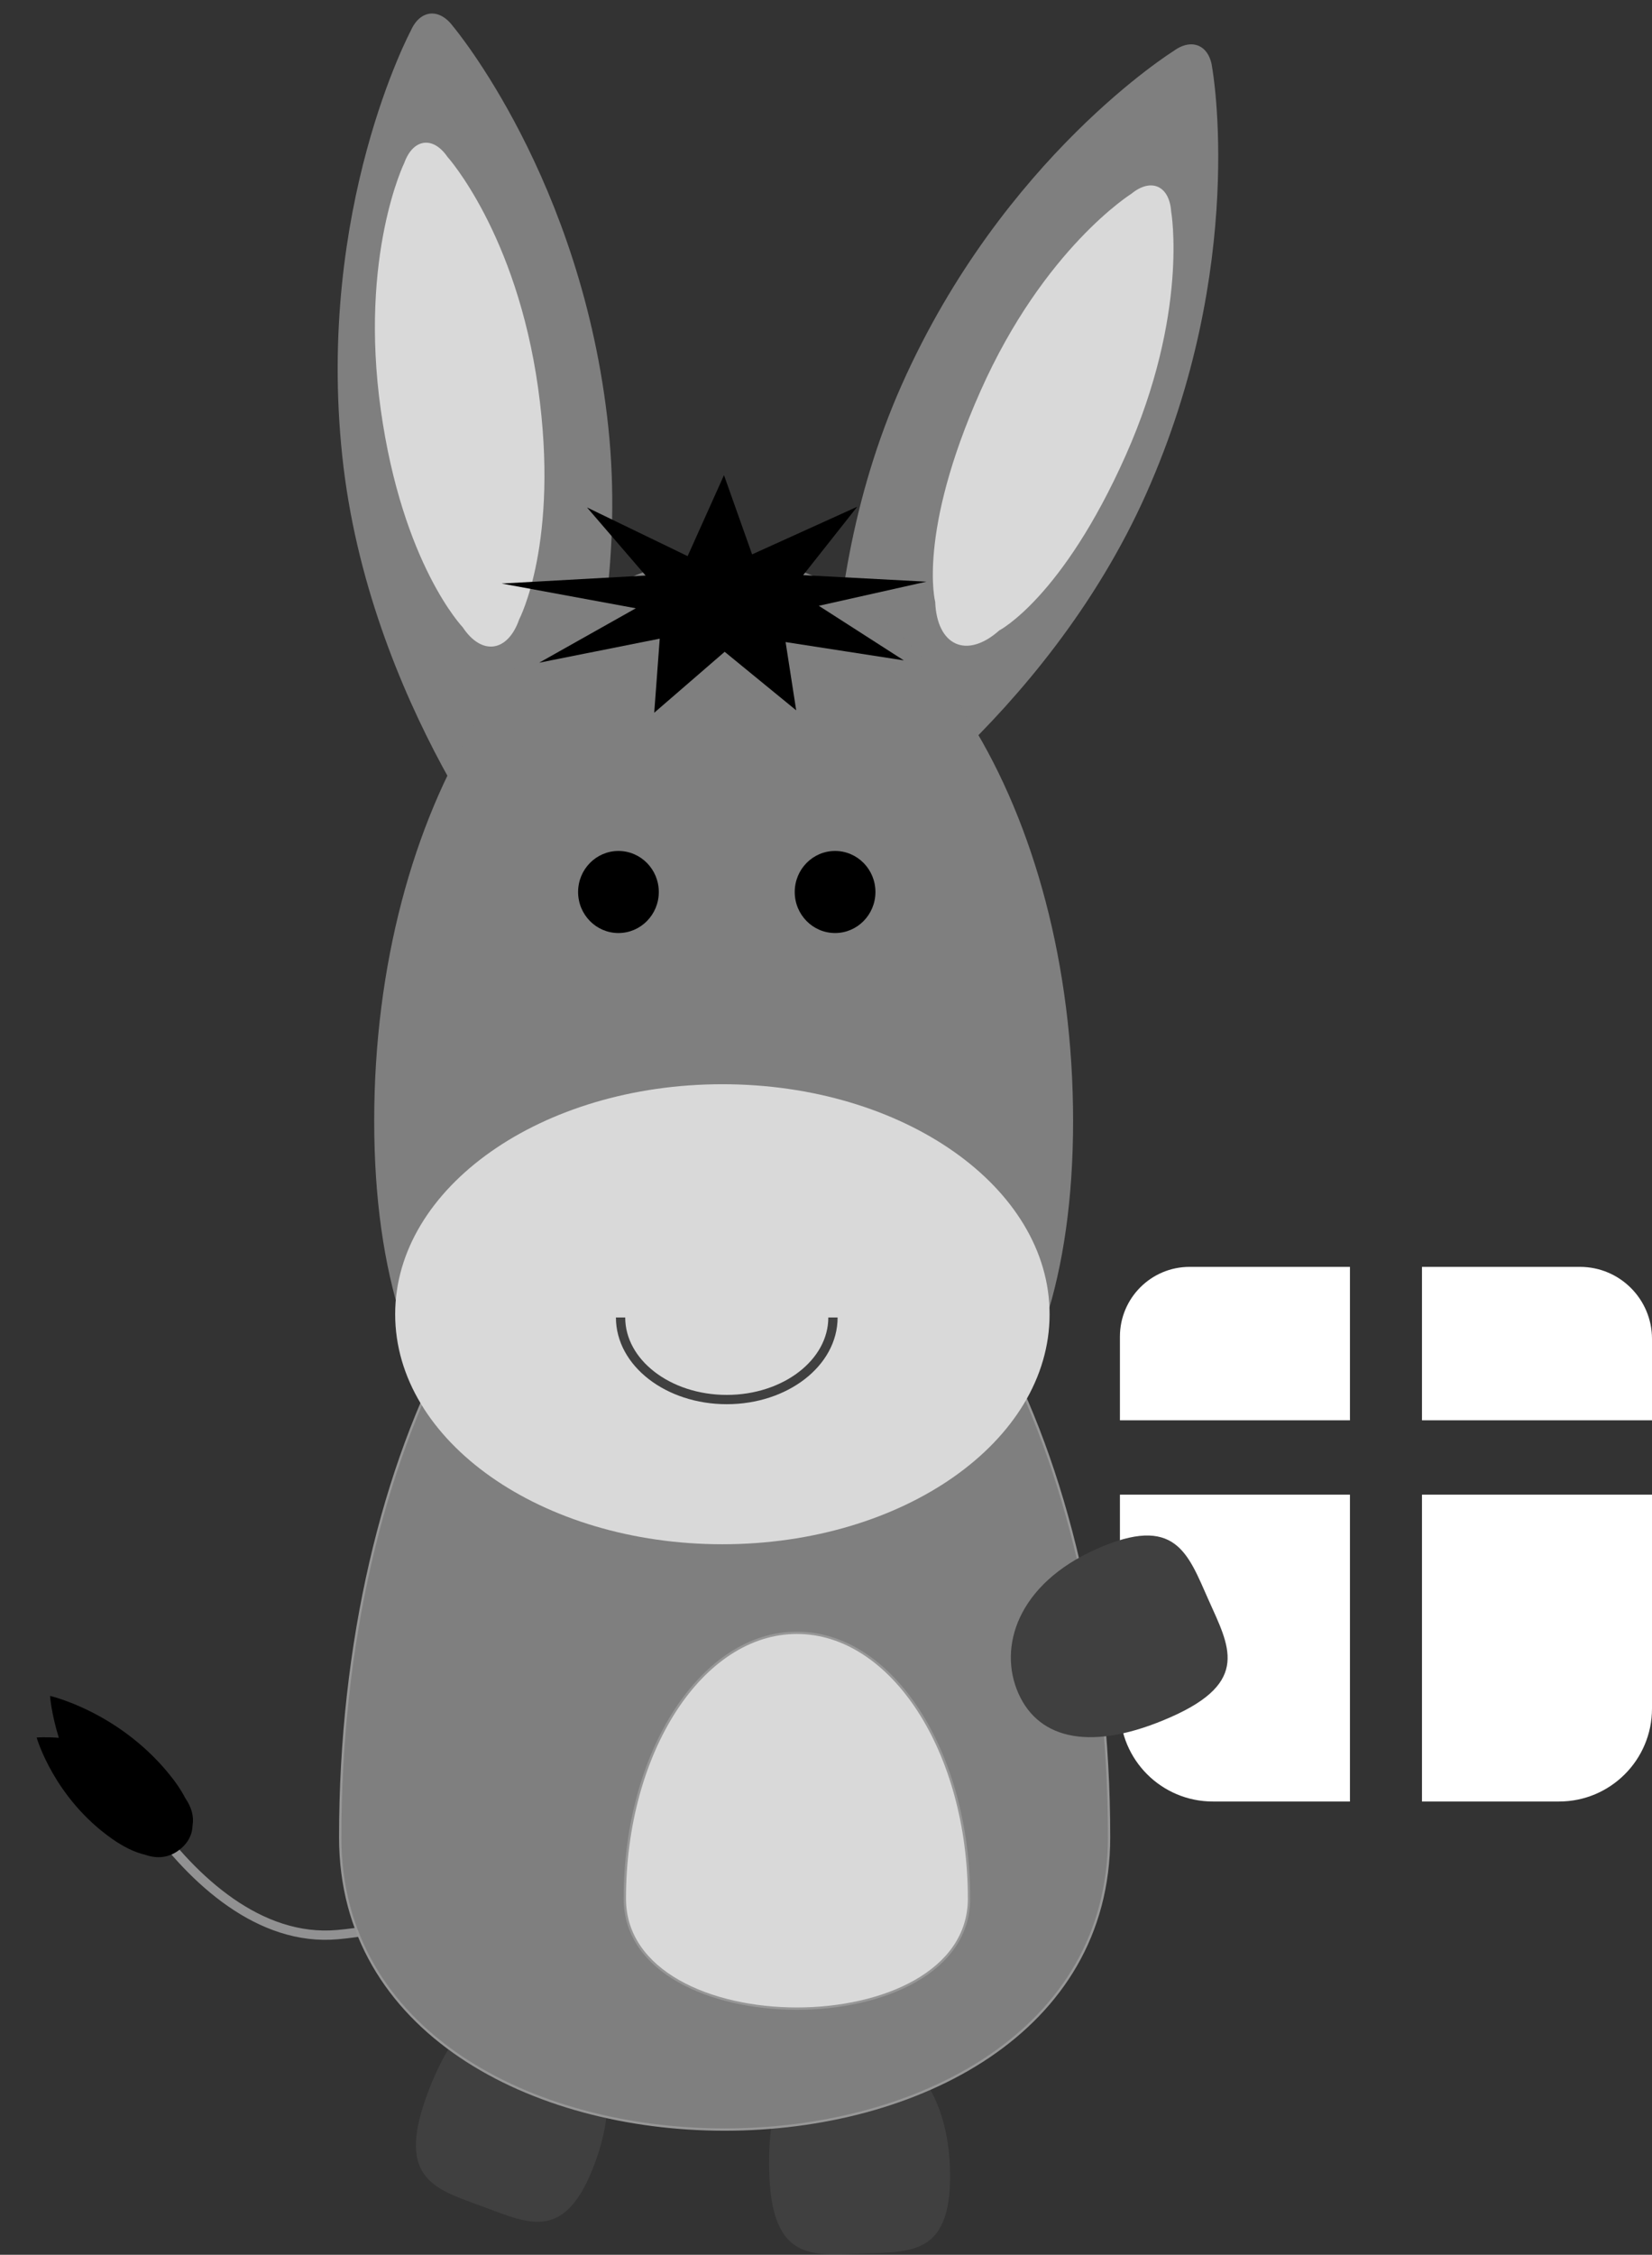 <?xml version="1.0" encoding="UTF-8" standalone="no"?>
<svg width="711px" height="970px" viewBox="0 0 711 970" version="1.1" xmlns="http://www.w3.org/2000/svg" xmlns:xlink="http://www.w3.org/1999/xlink">
    <rect x="0" y="0" width="711" height="970" fill="#333333" stroke="none"/>
    <!-- Generator: Sketch 3.7.2 (28276) - http://www.bohemiancoding.com/sketch -->
    <title>danny box white</title>
    <desc>Created with Sketch.</desc>
    <defs></defs>
    <g id="Page-1" stroke="none" stroke-width="1" fill="none" fill-rule="evenodd">
        <g id="Group-8" transform="translate(2, 0)">
            <g id="Group-7">
                <path d="M329.089,935.194 C327.788,897.334 340.907,877.785 362.374,877.023 C383.842,876.261 405.529,894.575 406.83,932.435 C408.131,970.295 390.651,968.686 369.184,969.448 C347.716,970.21 330.389,973.054 329.089,935.194" id="Oval-2" fill="#404040"></path>
                <path d="M181.388,902.281 C194.135,866.682 213.504,853.552 233.689,861.02 C253.874,868.487 267.233,893.726 254.486,929.324 C241.739,964.923 226.125,956.775 205.94,949.307 C185.755,941.839 168.641,937.879 181.388,902.281" id="Oval-2" fill="#404040"></path>
                <g id="Group-6">
                    <g id="Group-5" transform="translate(0, 724.725)">
                        <path d="M62.158,57.606 C81.139,84.296 109.814,110.505 143.198,107.551 C181.843,104.132 245.643,82.238 224.238,69.046" id="Path-1" stroke="#919192" stroke-width="4"></path>
                        <path d="M50.001,81.091 C53.563,79.377 56.08,76.189 57.706,71.902 C59.639,68.247 61.262,63.84 62.593,58.873 C71.416,25.948 60.371,-1.066 60.371,-1.066 C60.371,-1.066 54.611,3.546 47.777,12.367 C44.772,7.287 42.4,4.472 42.4,4.472 C42.4,4.472 25.325,25.434 25.325,56.187 C25.325,62.1 26.146,67.393 27.881,71.656 C29.352,76.93 32.603,80.775 37.986,82.477 C42.57,83.927 46.563,83.325 50.001,81.091 Z" id="Combined-Shape" fill="#000000" transform="translate(45.643, 41.109) rotate(-55) translate(-45.643, -41.109) "></path>
                    </g>
                    <g id="Group" transform="translate(307.134, 0)">
                        <path d="M128.734,382.499 C128.734,382.499 186.322,295.558 186.322,188.31 C186.322,81.063 137.867,9.627 137.867,9.627 C132.823,1.063 124.511,0.985 119.601,9.627 C119.601,9.627 71.146,81.063 71.146,188.31 C71.146,295.558 128.734,382.499 128.734,382.499 Z" id="Oval-11" fill="#7F7F7F" transform="translate(128.734, 195.343) rotate(-336) translate(-128.734, -195.343) "></path>
                        <path d="M131.298,273.395 C139.639,290.305 153.723,290.575 161.504,273.395 C161.504,273.395 180.579,249.617 180.579,182.514 C180.579,115.411 155.774,78.675 155.774,78.675 C150.597,68.921 141.985,68.807 137.028,78.675 C137.028,78.675 112.223,115.411 112.223,182.514 C112.223,249.617 131.298,273.395 131.298,273.395 Z" id="Oval-11" fill="#D9D9D9" transform="translate(146.401, 176.914) rotate(-336) translate(-146.401, -176.914) "></path>
                    </g>
                    <g id="Group-2" transform="translate(126.144, 7.433)">
                        <path d="M77.298,376.686 C77.298,376.686 134.885,289.744 134.885,182.497 C134.885,75.249 86.431,3.813 86.431,3.813 C81.387,-4.75 73.075,-4.829 68.165,3.813 C68.165,3.813 19.71,75.249 19.71,182.497 C19.71,289.744 77.298,376.686 77.298,376.686 Z" id="Oval-11" fill="#7F7F7F" transform="translate(77.298, 190.971) rotate(-6) translate(-77.298, -190.971) "></path>
                        <path d="M59.959,264.315 C65.135,274.069 73.747,274.183 78.705,264.315 C78.705,264.315 103.51,227.579 103.51,160.476 C103.51,93.373 81.616,62.991 81.616,62.991 C74.832,49.727 63.466,49.538 57.041,63.004 C57.041,63.004 35.154,93.373 35.154,160.476 C35.154,227.579 59.959,264.315 59.959,264.315 Z" id="Oval-11" fill="#D9D9D9" transform="translate(69.332, 162.324) scale(1, -1) rotate(-352) translate(-69.332, -162.324) "></path>
                    </g>
                    <g id="Group-4" transform="translate(144.426, 486.867)" stroke="#979797">
                        <path d="M330.9,303.533 C330.9,135.896 256.826,0 165.45,0 C74.075,0 0,135.896 0,303.533 C0,471.169 330.9,471.169 330.9,303.533 Z" id="Oval-15" fill="#7F7F7F"></path>
                        <path d="M270.631,329.877 C270.631,266.741 237.468,215.559 196.559,215.559 C155.651,215.559 122.488,266.741 122.488,329.877 C122.488,393.013 270.631,393.013 270.631,329.877 Z" id="Oval-15" fill="#D9D9D9"></path>
                    </g>
                    <g id="Group-3" transform="translate(159.051, 204.41)">
                        <path d="M150.398,464.61 C233.46,464.61 300.795,411.743 300.795,277.811 C300.795,143.88 233.46,35.307 150.398,35.307 C67.335,35.307 0,143.88 0,277.811 C0,411.743 67.335,464.61 150.398,464.61 Z" id="Oval-1" fill="#7F7F7F"></path>
                        <path d="M198.357,196.977 C207.949,196.977 215.725,189.073 215.725,179.323 C215.725,169.573 207.949,161.669 198.357,161.669 C188.765,161.669 180.99,169.573 180.99,179.323 C180.99,189.073 188.765,196.977 198.357,196.977 Z" id="Oval-9" fill="#000000"></path>
                        <path d="M105.12,196.977 C114.712,196.977 122.488,189.073 122.488,179.323 C122.488,169.573 114.712,161.669 105.12,161.669 C95.528,161.669 87.753,169.573 87.753,179.323 C87.753,189.073 95.528,196.977 105.12,196.977 Z" id="Oval-9" fill="#000000"></path>
                        <polygon id="Path-3" fill="#000000" points="91.584 13.886 134.897 34.838 150.542 0 162.646 34.075 207.882 13.591 184.618 43.016 237.663 45.825 191.36 56.205 227.949 79.688 177.062 71.805 181.621 101.171 150.836 75.989 120.521 102.205 122.888 70.34 71.006 80.678 112.6 57.271 54.845 46.624 116.816 43.181"></polygon>
                        <path d="M149.853,459.922 C227.63,459.922 290.68,415.619 290.68,360.969 C290.68,306.319 227.63,262.016 149.853,262.016 C72.076,262.016 9.026,306.319 9.026,360.969 C9.026,415.619 72.076,459.922 149.853,459.922 Z" id="Oval-7" fill="#D9D9D9"></path>
                        <path d="M106.034,362.363 C106.034,381.862 126.497,397.67 151.739,397.67 C176.981,397.67 197.443,381.862 197.443,362.363" id="Oval-11" stroke="#404040" stroke-width="4"></path>
                    </g>
                </g>
            </g>
            <g id="Group" transform="translate(418, 545)">
                <path d="M118.5,230 L102,230 C79.899,230 62,212.093 62,190.003 L62,145.499 L62,98 L161,98 L161,145.499 L161,183.501 L161,230 L118.5,230 Z" id="Rectangle-7" fill="#FFFFFF"></path>
                <path d="M192,184.001 L192,145.499 L192,98 L291,98 L291,145.499 L291,190.003 C291,212.098 273.092,230 251,230 L234.5,230 L192,230 L192,184.001 Z" id="Rectangle-7" fill="#FFFFFF"></path>
                <path d="M124.499,0 L92.002,0 C75.433,0 62,13.436 62,30.007 L62,35.497 L62,66 L94.501,66 L124.499,66 L161,66 L161,0 L124.499,0 Z" id="Rectangle-7" fill="#FFFFFF"></path>
                <g id="Rectangle-7" transform="translate(192, 0)" fill="#FFFFFF">
                    <path d="M38.004,66 L65.496,66 L99,66 L99,34.003 L99,30.995 C99,13.877 85.123,0 67.992,0 L38.004,0 L0,0 L0,66 L38.004,66 Z"></path>
                </g>
                <path d="M13.035,162.84 C14.159,141.036 33.998,120.672 71.217,122.654 C108.435,124.637 105.335,142.196 104.21,164.001 C103.086,185.805 104.364,203.598 67.146,201.615 C29.927,199.633 11.911,184.645 13.035,162.84 Z" id="Oval-2" fill="#404040" transform="translate(58.887, 162.143) rotate(-27) translate(-58.887, -162.143) "></path>
            </g>
        </g>
    </g>
</svg>